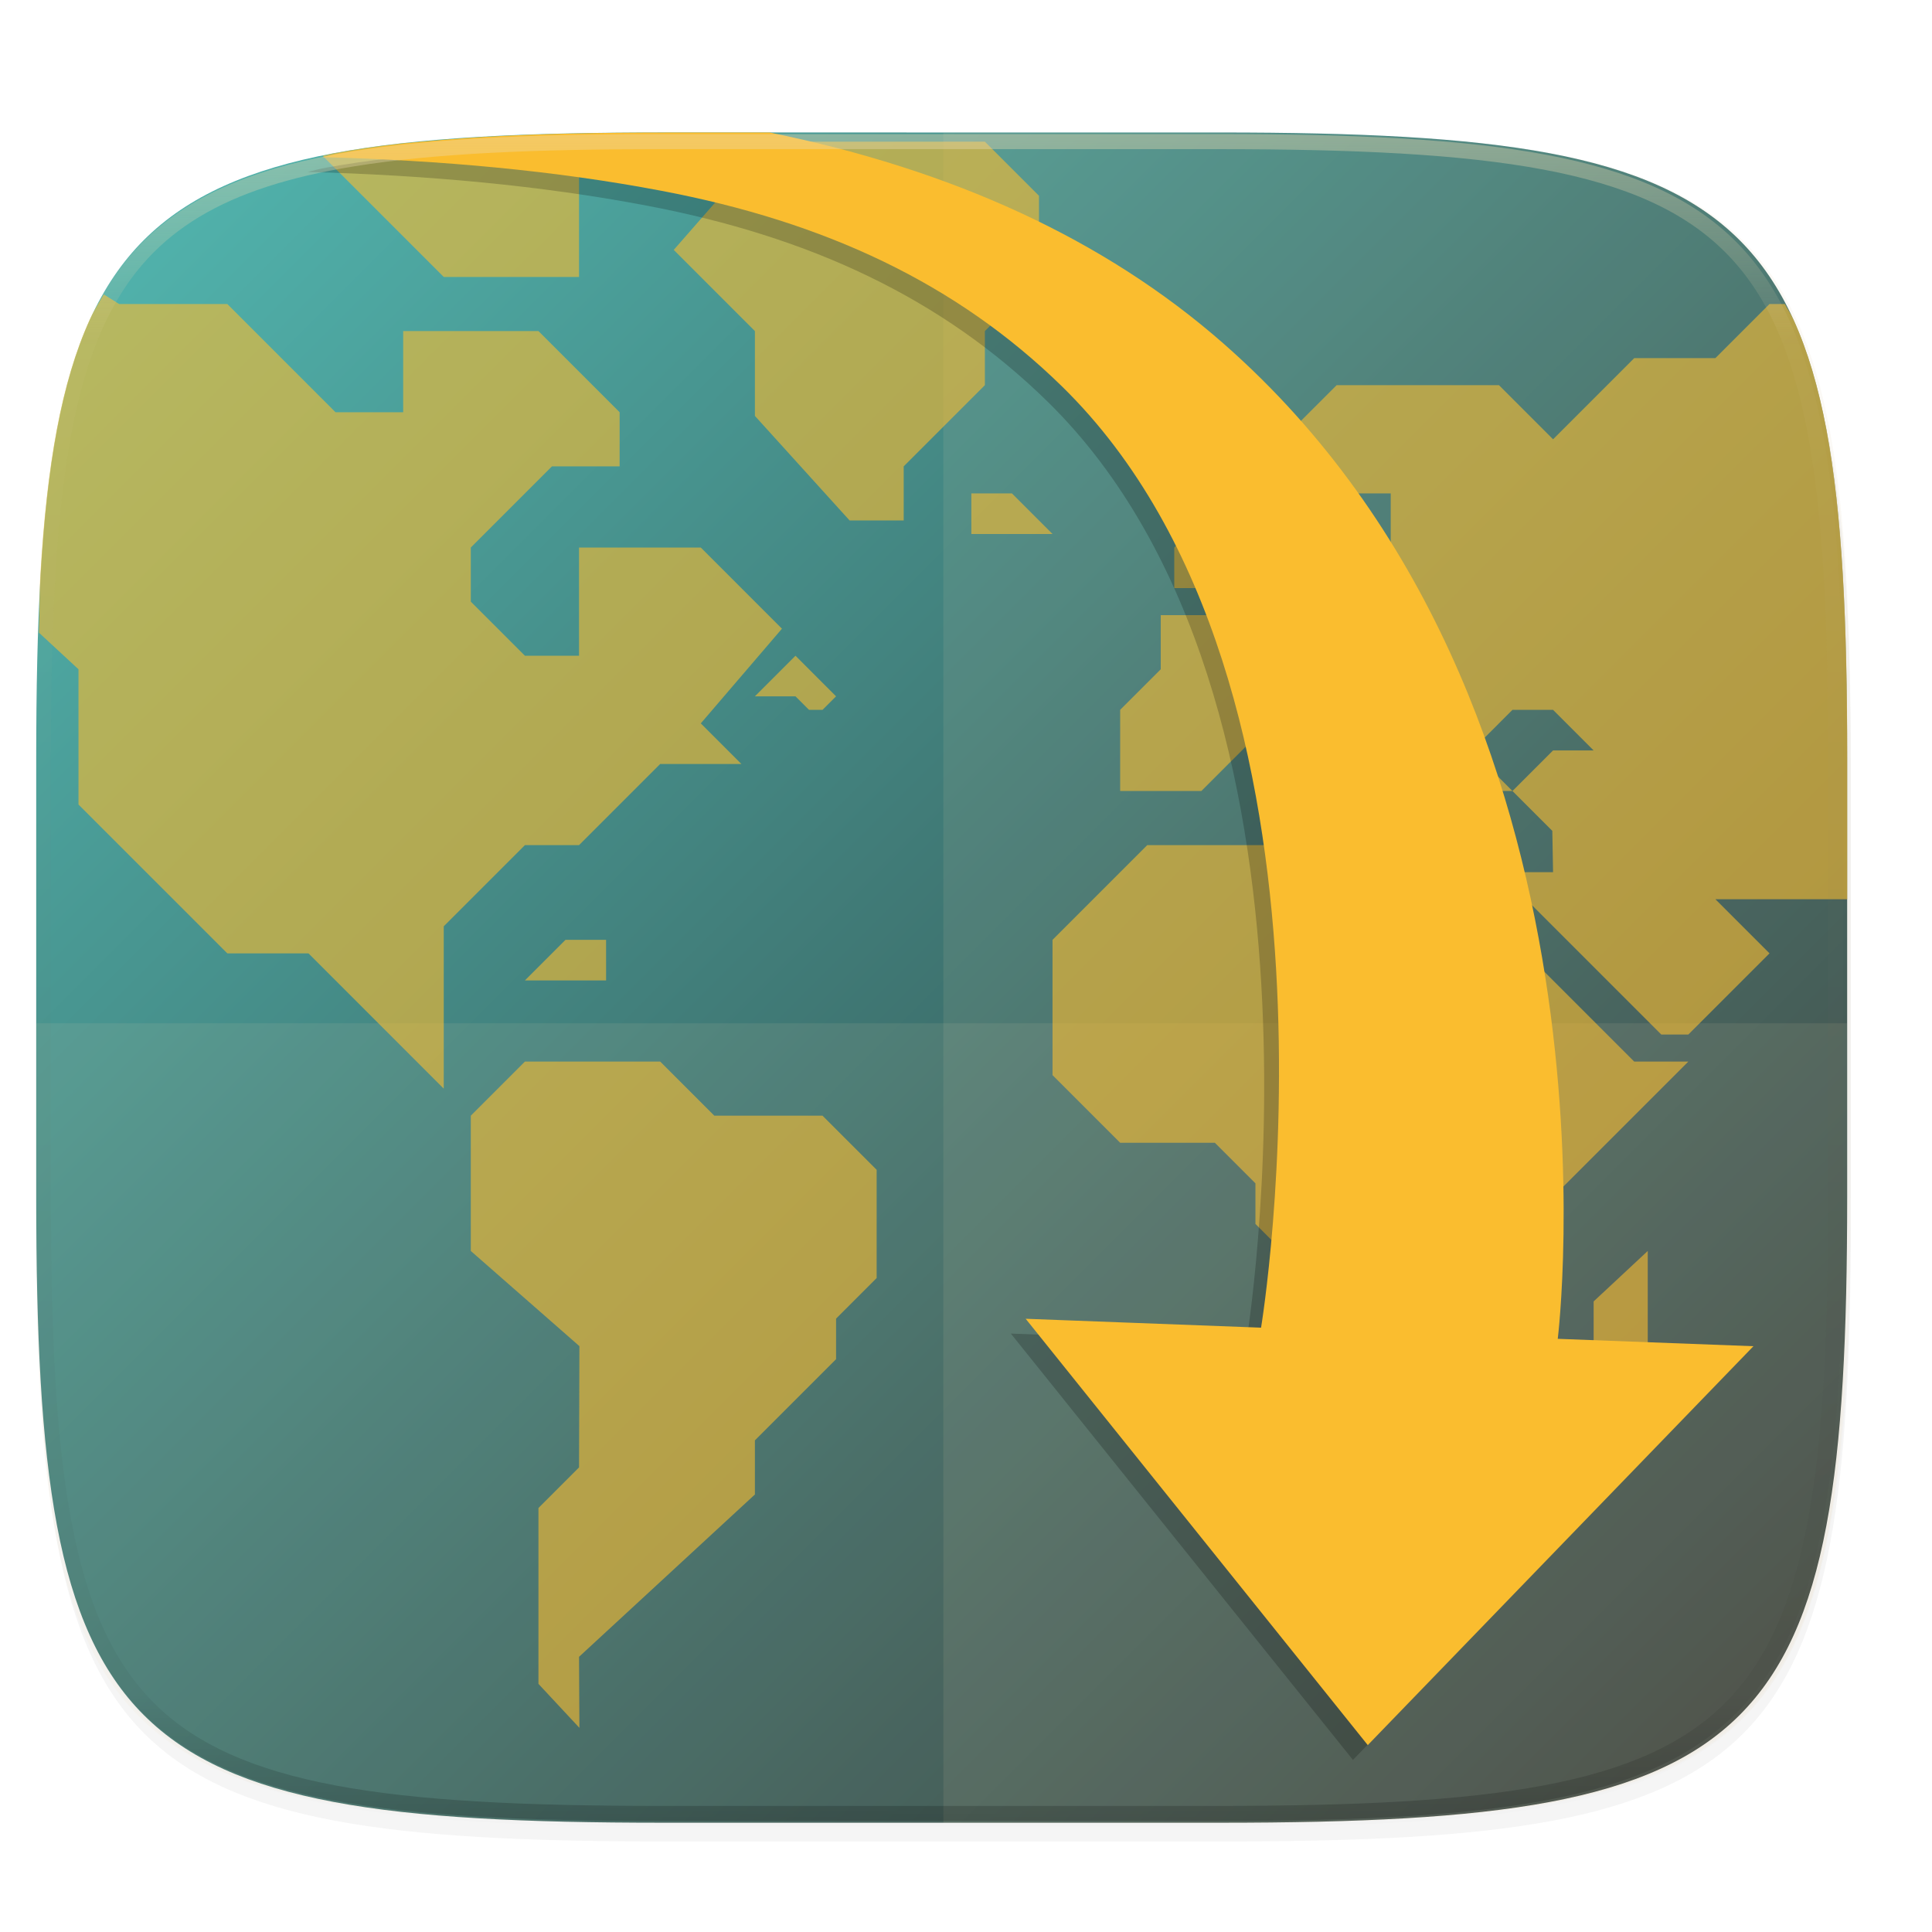 <svg xmlns="http://www.w3.org/2000/svg" width="256" height="256" viewBox="0 0 67.73 67.73">
    <defs>
        <linearGradient id="f" x1="296" x2="296" y1="-212" y2="236" gradientUnits="userSpaceOnUse">
            <stop offset="0" stop-color="#ebdbb2"/>
            <stop offset=".125" stop-color="#ebdbb2" stop-opacity=".098"/>
            <stop offset=".925" stop-opacity=".098"/>
            <stop offset="1" stop-opacity=".498"/>
        </linearGradient>
        <clipPath id="e">
            <path d="M361.938-212C507.235-212 528-191.287 528-46.125v116.25C528 215.286 507.235 236 361.937 236H214.063C68.766 236 48 215.286 48 70.125v-116.25C48-191.287 68.765-212 214.063-212z" fill="#b16286"/>
        </clipPath>
        <clipPath id="d">
            <path d="M329.938 16C475.235 16 496 36.713 496 181.875v116.25C496 443.286 475.235 464 329.937 464H182.063C36.766 464 16 443.286 16 298.125v-116.25C16 36.713 36.765 16 182.063 16z" fill="#458588"/>
        </clipPath>
        <linearGradient id="c" x1="24" x2="280" y1="28" y2="284" gradientTransform="matrix(.265 0 0 .265 -7.195 222.272)" gradientUnits="userSpaceOnUse">
            <stop offset="0" stop-color="#55C1BA"/>
            <stop offset="1" stop-color="#282828"/>
        </linearGradient>
        <filter id="b" width="1.023" height="1.025" x="-.01" y="-.01" color-interpolation-filters="sRGB">
            <feGaussianBlur stdDeviation="1.16"/>
        </filter>
        <filter id="a" width="1.046" height="1.05" x="-.02" y="-.03" color-interpolation-filters="sRGB">
            <feGaussianBlur stdDeviation="2.32"/>
        </filter>
    </defs>
    <path d="M188.969 46C261.617 46 272 56.357 272 128.938v58.125c0 72.58-10.383 82.937-83.031 82.937H115.03C42.383 270 32 259.643 32 187.062v-58.125C32 56.358 42.383 46 115.031 46z" transform="matrix(.265 0 0 .265 -7.195 -6.994)" opacity=".2" filter="url(#a)"/>
    <path d="M188.969 44C261.617 44 272 54.357 272 126.938v58.124C272 257.644 261.617 268 188.969 268H115.03C42.383 268 32 257.643 32 185.062v-58.125C32 54.358 42.383 44 115.031 44z" transform="matrix(.265 0 0 .265 -7.195 -6.994)" opacity=".1" filter="url(#b)"/>
    <path d="M42.792 233.912c19.218 0 21.964 2.74 21.964 21.939v15.376c0 19.2-2.746 21.939-21.964 21.939H23.234c-19.218 0-21.964-2.74-21.964-21.94v-15.375c0-19.2 2.746-21.94 21.964-21.94z" fill="url(#c)" transform="translate(0 -229.267)"/>
    <path d="M33.071 4.656V63.91h9.797c19.253 0 22.005-2.74 22.005-21.94V26.596c0-19.2-2.752-21.939-22.005-21.939z" opacity=".1" fill="#ebdbb2"/>
    <path d="M23.234 63.91C4.016 63.91 1.27 61.317 1.27 43.149v-7.275h63.486v7.275c0 18.168-2.746 20.76-21.964 20.76z" opacity=".1" fill="#ebdbb2"/>
    <g clip-path="url(#d)" transform="matrix(.148 0 0 .148 -4.384 -1.774)" fill="#fabd2f">
        <g opacity=".6">
            <path d="M153.96 263.445h32.045l12.817 12.817h25.636l12.817 12.818v25.635l-9.613 9.613v9.614l-19.226 19.226v12.818l-41.658 38.452.087 16.824-9.7-10.415V369.19l9.613-9.613.087-28.731-25.722-22.54v-32.044zM218.05 167.313l-9.615 9.614h9.615l3.203 3.203h3.206l3.202-3.203z"/>
            <path d="M54.196 81.719c-1.134 1.971-2.353 3.83-3.34 6.001-1.685 3.71-3.161 7.72-4.452 12.05-1.292 4.33-2.398 8.983-3.34 13.979-.942 4.995-1.721 10.334-2.36 16.04-.639 5.706-1.137 11.778-1.517 18.24-.242 4.097-.18 9.414-.333 13.83l9.362 8.66v32.043l35.249 35.246h19.226l32.043 32.047v-38.456l19.226-19.226h12.817l19.226-19.226h19.23l-9.615-9.61 19.226-22.433-19.226-19.226h-28.84v25.635H153.96l-12.817-12.818v-12.817l19.226-19.226h16.023v-12.817l-19.226-19.226h-32.043v19.226h-16.024L83.465 83.997H57.83zM339.816 212.174h-38.453l-22.43 22.431v32.044l16.021 16.022h22.431l9.613 9.613v9.614l6.41 6.408v38.453l24.335 25.722 40.185-40.185-.433-36.807 32.044-32.044h-12.817L384.678 231.4v-12.818h-38.453z"/>
            <path d="M467.183 224.99v-33.337c0-16.22-.29-30.7-1.052-43.624-.38-6.462-.878-12.534-1.517-18.24-.64-5.706-1.418-11.045-2.36-16.04-.943-4.996-2.049-9.649-3.34-13.979s-2.768-8.34-4.453-12.05c-.611-1.347-1.4-2.454-2.069-3.723h-3.627l-12.817 12.82h-19.226l-19.226 19.226-12.818-12.817h-38.451l-19.23 19.226v16.02h19.226v-9.611h12.82v12.817l-6.408 6.409-25.638.431-9.611 9.18h-12.817v12.82l-9.615 9.612v19.226h19.226l12.817-12.817h12.817v6.408l12.821 12.818h6.409v-6.409l-12.82-12.817h12.82l12.817 12.817h16.02l-9.611-9.611 9.611-9.615h9.615l9.611 9.615h-9.611l-9.615 9.611 9.44 9.44.175 9.786h-12.818l38.452 38.455h6.41l6.408-6.408 12.817-12.821-12.817-12.817z"/>
            <path d="M307.772 151.29v-9.612l9.613-9.614v19.227zM407.108 340.35v-20.092l12.818-11.952v32.044zM243.684 135.269V122.45l19.226-19.226V90.407l12.818-12.817V58.363L262.91 45.546h-51.27L189.21 71.18l19.226 19.226V110.5l22.43 24.769zM129.517 45.545c-1.577.15-3.349.234-4.874.404-5.712.638-11.056 1.416-16.057 2.357-.905.17-1.65.421-2.532.602l28.68 28.68h32.043V45.545zM259.706 128.86h9.613l9.613 9.613h-19.226zM173.187 234.605h-9.613l-9.613 9.613h19.226z"/>
        </g>
    </g>
    <g clip-rule="evenodd" fill-rule="evenodd">
        <path d="M26.47 5.165h-3.557c-2.407 0-4.556.042-6.473.155-.96.056-1.86.13-2.707.224-.847.094-1.64.21-2.38.349-.205.038-.376.093-.573.135 4.203.111 8.189.477 11.889 1.18 5.735 1.088 10.35 3.244 14.047 6.863 10.703 10.48 6.973 32.992 6.973 32.992l-8.252-.312L47.43 61.697 60.95 47.713l-6.86-.259s2.74-22.207-11.72-34.893c-4.19-3.676-9.523-6.094-15.9-7.396z" opacity=".2"/>
        <path d="M26.99 4.646h-3.557c-2.407 0-4.556.043-6.474.155-.958.056-1.86.13-2.706.224-.847.094-1.64.21-2.38.349-.205.038-.376.093-.573.135 4.203.111 8.189.477 11.889 1.18 5.735 1.088 10.35 3.244 14.047 6.863 10.703 10.48 6.973 32.992 6.973 32.992l-8.252-.312L47.95 61.178 61.47 47.194l-6.86-.259s2.74-22.207-11.72-34.893c-4.19-3.676-9.523-6.094-15.9-7.396z" fill="#fabd2f"/>
    </g>
    <path d="M361.938-212C507.235-212 528-191.287 528-46.125v116.25C528 215.286 507.235 236 361.937 236H214.063C68.766 236 48 215.286 48 70.125v-116.25c0-108.02 11.499-147.129 77.255-160.07 2.183-.43 4.427-.83 6.732-1.204 21.559-3.494 48.49-4.601 82.076-4.601z" clip-path="url(#e)" transform="matrix(.132 0 0 .132 -5.079 32.685)" opacity=".4" fill="none" stroke="url(#f)" stroke-width="8" stroke-linecap="round" stroke-linejoin="round"/>
</svg>
